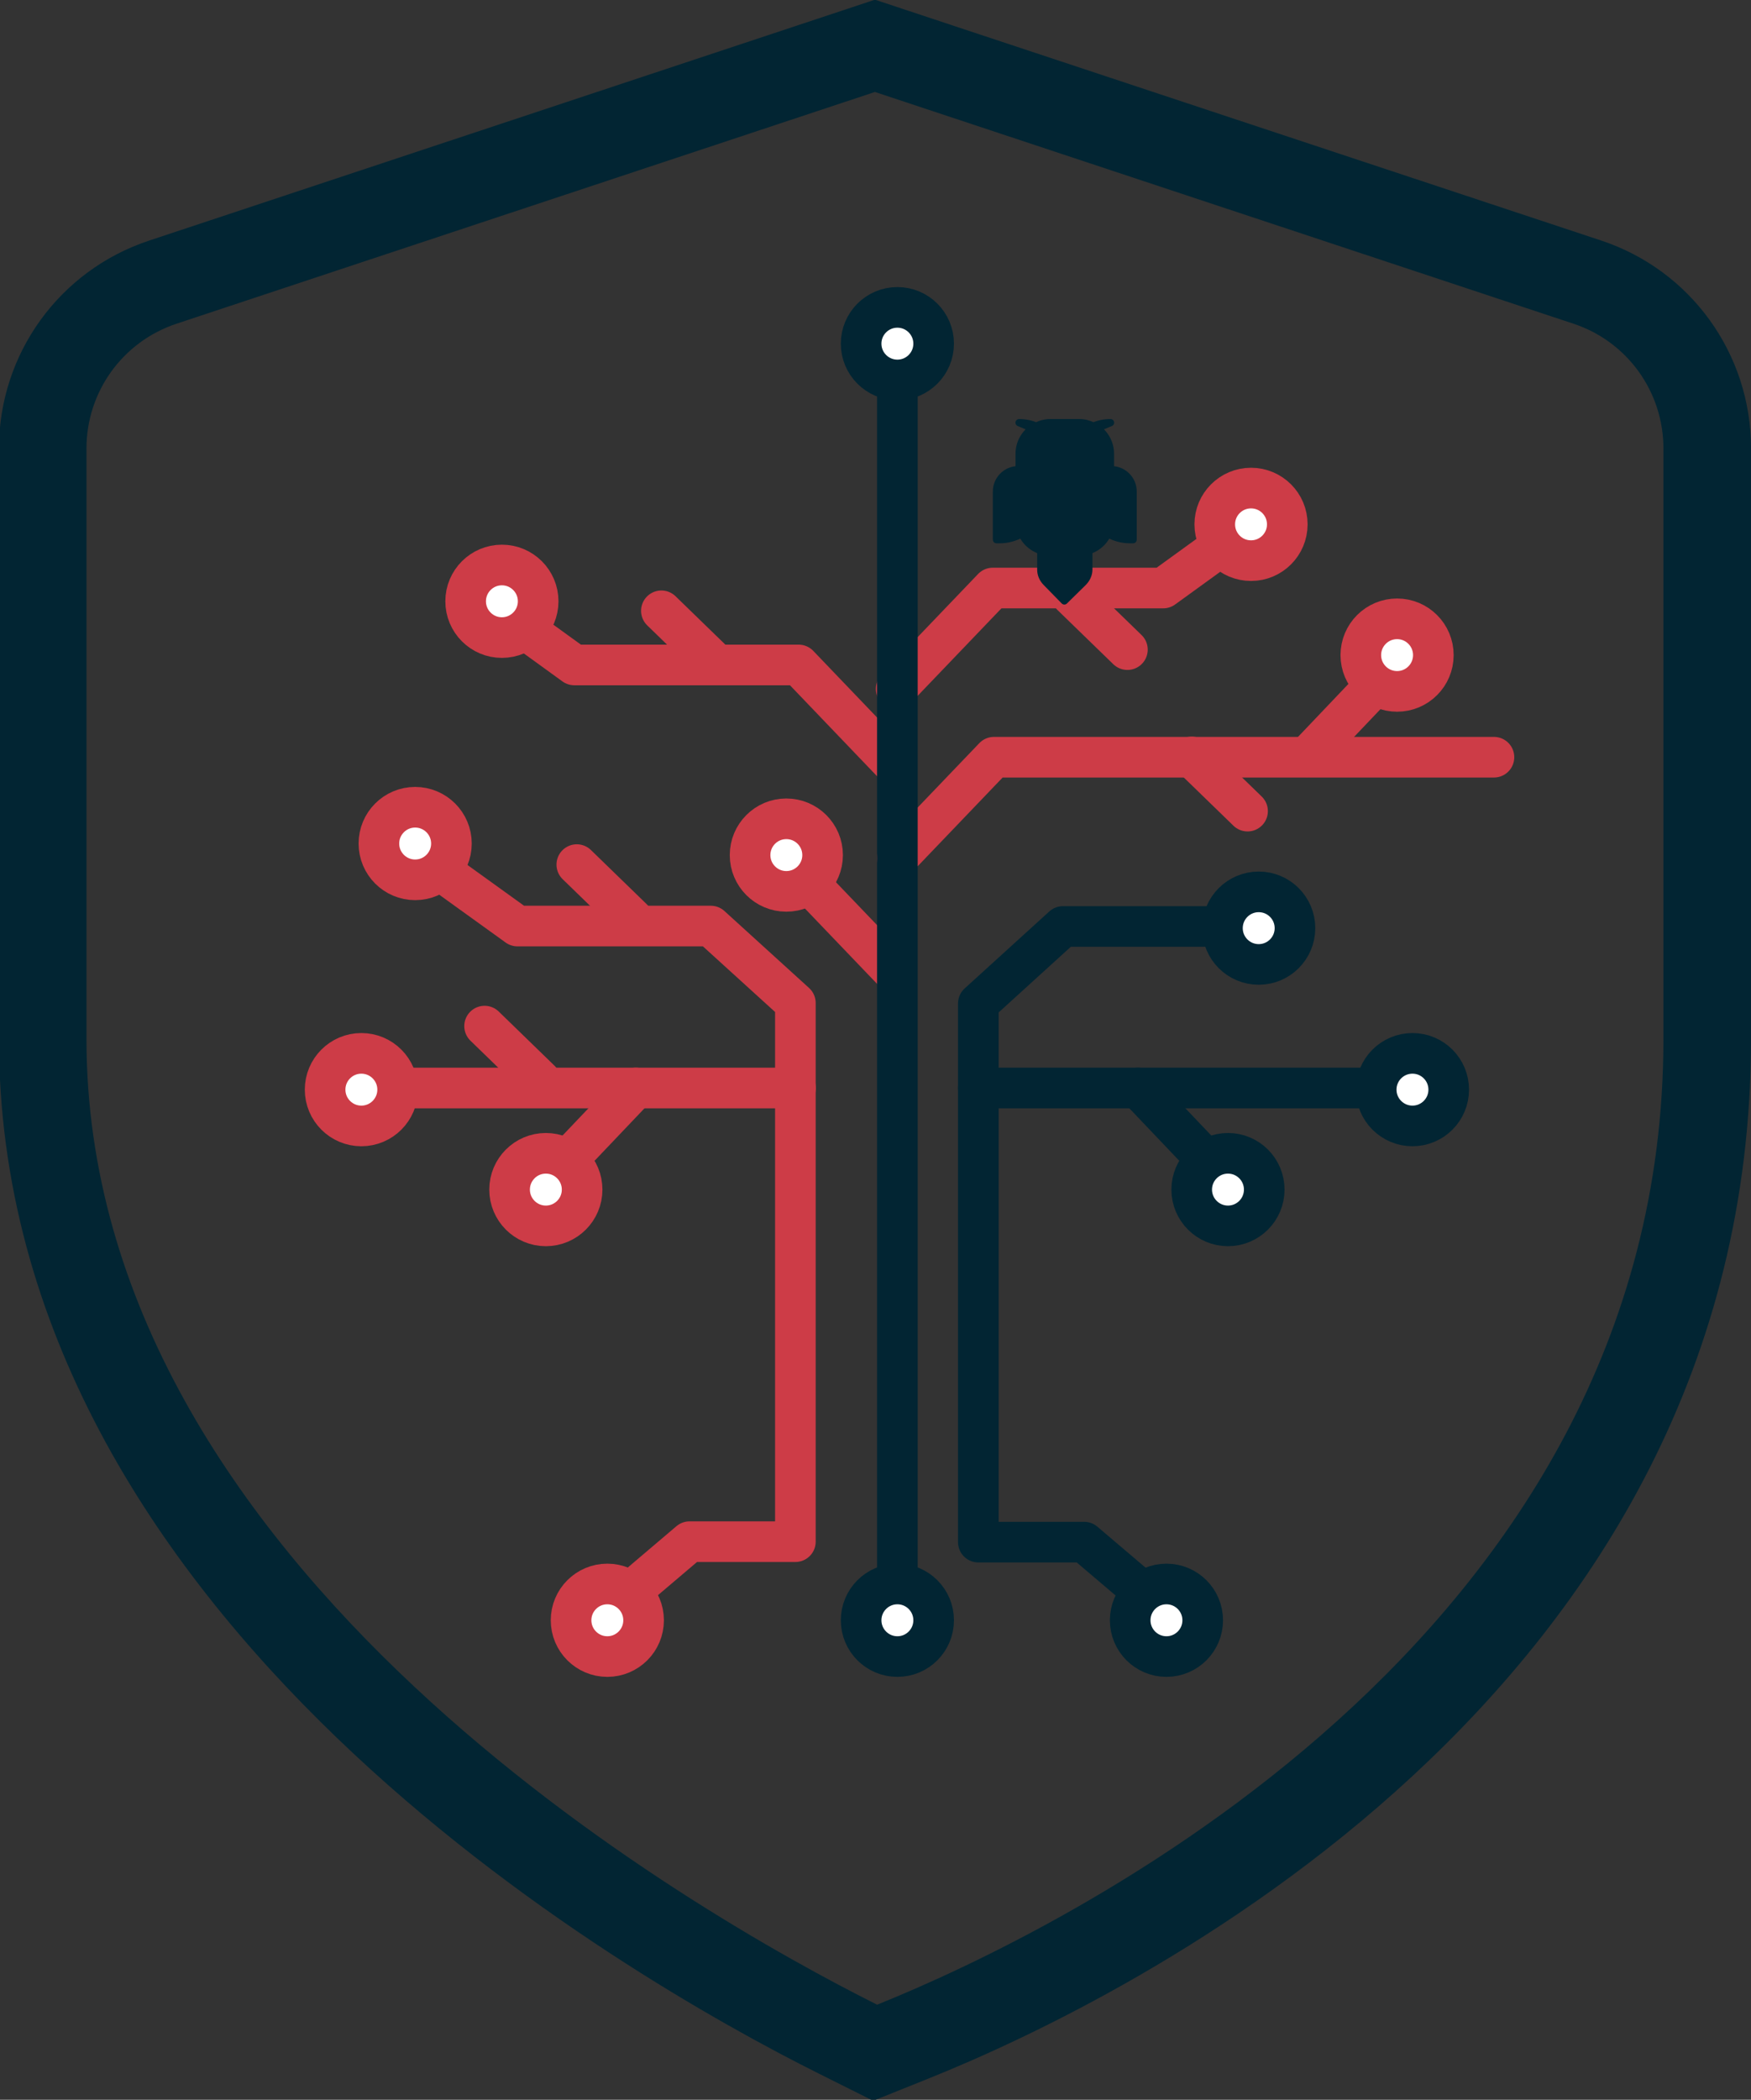 <?xml version="1.0" encoding="UTF-8" standalone="no"?>
<!-- Created with Inkscape (http://www.inkscape.org/) -->

<svg
   width="38.051mm"
   height="45.61mm"
   viewBox="0 0 38.051 45.61"
   version="1.1"
   id="svg1"
   xmlns:inkscape="http://www.inkscape.org/namespaces/inkscape"
   xmlns:sodipodi="http://sodipodi.sourceforge.net/DTD/sodipodi-0.dtd"
   xmlns="http://www.w3.org/2000/svg"
   xmlns:svg="http://www.w3.org/2000/svg">
  <rect x="0" y="0" width="38.051" height="45.61" fill="#333333" stroke="none"/>
  <sodipodi:namedview
     id="namedview1"
     pagecolor="#ffffff"
     bordercolor="#000000"
     borderopacity="0.25"
     inkscape:showpageshadow="2"
     inkscape:pageopacity="0.0"
     inkscape:pagecheckerboard="0"
     inkscape:deskcolor="#d1d1d1"
     inkscape:document-units="mm" />
  <defs
     id="defs1">
    <clipPath
       clipPathUnits="userSpaceOnUse"
       id="clipPath640">
      <path
         d="M 0,950 H 666 V 0 H 0 Z"
         transform="translate(-383.669,-457.386)"
         id="path640" />
    </clipPath>
    <clipPath
       clipPathUnits="userSpaceOnUse"
       id="clipPath642">
      <path
         d="M 0,950 H 666 V 0 H 0 Z"
         transform="translate(-358.587,-427.953)"
         id="path642" />
    </clipPath>
    <clipPath
       clipPathUnits="userSpaceOnUse"
       id="clipPath644">
      <path
         d="M 0,950 H 666 V 0 H 0 Z"
         transform="translate(-356.505,-427.851)"
         id="path644" />
    </clipPath>
    <clipPath
       clipPathUnits="userSpaceOnUse"
       id="clipPath646">
      <path
         d="M 0,950 H 666 V 0 H 0 Z"
         transform="translate(-367.999,-418.008)"
         id="path646" />
    </clipPath>
    <clipPath
       clipPathUnits="userSpaceOnUse"
       id="clipPath648">
      <path
         d="M 0,950 H 666 V 0 H 0 Z"
         transform="translate(-365.976,-417.907)"
         id="path648" />
    </clipPath>
    <clipPath
       clipPathUnits="userSpaceOnUse"
       id="clipPath650">
      <path
         d="M 0,950 H 666 V 0 H 0 Z"
         transform="translate(-356.505,-412.545)"
         id="path650" />
    </clipPath>
    <clipPath
       clipPathUnits="userSpaceOnUse"
       id="clipPath652">
      <path
         d="M 0,950 H 666 V 0 H 0 Z"
         transform="translate(-354.611,-411.751)"
         id="path652" />
    </clipPath>
    <clipPath
       clipPathUnits="userSpaceOnUse"
       id="clipPath654">
      <path
         d="M 0,950 H 666 V 0 H 0 Z"
         transform="translate(-366.923,-443.867)"
         id="path654" />
    </clipPath>
    <clipPath
       clipPathUnits="userSpaceOnUse"
       id="clipPath656">
      <path
         d="M 0,950 H 666 V 0 H 0 Z"
         transform="translate(-365.029,-444.661)"
         id="path656" />
    </clipPath>
    <clipPath
       clipPathUnits="userSpaceOnUse"
       id="clipPath658">
      <path
         d="M 0,950 H 666 V 0 H 0 Z"
         transform="translate(-350.823,-385.233)"
         id="path658" />
    </clipPath>
    <clipPath
       clipPathUnits="userSpaceOnUse"
       id="clipPath660">
      <path
         d="M 0,950 H 666 V 0 H 0 Z"
         transform="translate(-319.773,-386.755)"
         id="path660" />
    </clipPath>
    <clipPath
       clipPathUnits="userSpaceOnUse"
       id="clipPath662">
      <path
         d="M 0,950 H 666 V 0 H 0 Z"
         transform="translate(-309.011,-433.06)"
         id="path662" />
    </clipPath>
    <clipPath
       clipPathUnits="userSpaceOnUse"
       id="clipPath664">
      <path
         d="M 0,950 H 666 V 0 H 0 Z"
         transform="translate(-303.673,-418.008)"
         id="path664" />
    </clipPath>
    <clipPath
       clipPathUnits="userSpaceOnUse"
       id="clipPath666">
      <path
         d="M 0,950 H 666 V 0 H 0 Z"
         transform="translate(-305.696,-417.907)"
         id="path666" />
    </clipPath>
    <clipPath
       clipPathUnits="userSpaceOnUse"
       id="clipPath668">
      <path
         d="M 0,950 H 666 V 0 H 0 Z"
         transform="translate(-315.167,-412.545)"
         id="path668" />
    </clipPath>
    <clipPath
       clipPathUnits="userSpaceOnUse"
       id="clipPath670">
      <path
         d="M 0,950 H 666 V 0 H 0 Z"
         transform="translate(-317.061,-411.751)"
         id="path670" />
    </clipPath>
    <clipPath
       clipPathUnits="userSpaceOnUse"
       id="clipPath672">
      <path
         d="M 0,950 H 666 V 0 H 0 Z"
         transform="translate(-320.849,-385.233)"
         id="path672" />
    </clipPath>
    <clipPath
       clipPathUnits="userSpaceOnUse"
       id="clipPath674">
      <path
         d="M 0,950 H 666 V 0 H 0 Z"
         transform="translate(-336.482,-432.164)"
         id="path674" />
    </clipPath>
    <clipPath
       clipPathUnits="userSpaceOnUse"
       id="clipPath676">
      <path
         d="M 0,950 H 666 V 0 H 0 Z"
         transform="translate(-336.407,-442.582)"
         id="path676" />
    </clipPath>
    <clipPath
       clipPathUnits="userSpaceOnUse"
       id="clipPath678">
      <path
         d="M 0,950 H 666 V 0 H 0 Z"
         transform="translate(-358.055,-435.056)"
         id="path678" />
    </clipPath>
    <clipPath
       clipPathUnits="userSpaceOnUse"
       id="clipPath680">
      <path
         d="M 0,950 H 666 V 0 H 0 Z"
         transform="translate(-325.381,-444.053)"
         id="path680" />
    </clipPath>
    <clipPath
       clipPathUnits="userSpaceOnUse"
       id="clipPath682">
      <path
         d="M 0,950 H 666 V 0 H 0 Z"
         transform="translate(-350.652,-445)"
         id="path682" />
    </clipPath>
    <clipPath
       clipPathUnits="userSpaceOnUse"
       id="clipPath684">
      <path
         d="M 0,950 H 666 V 0 H 0 Z"
         transform="translate(-314.489,-418.482)"
         id="path684" />
    </clipPath>
    <clipPath
       clipPathUnits="userSpaceOnUse"
       id="clipPath686">
      <path
         d="M 0,950 H 666 V 0 H 0 Z"
         transform="translate(-320.172,-428.426)"
         id="path686" />
    </clipPath>
    <clipPath
       clipPathUnits="userSpaceOnUse"
       id="clipPath688">
      <path
         d="M 0,950 H 666 V 0 H 0 Z"
         transform="translate(-356.032,-452.711)"
         id="path688" />
    </clipPath>
    <clipPath
       clipPathUnits="userSpaceOnUse"
       id="clipPath690">
      <path
         d="M 0,950 H 666 V 0 H 0 Z"
         transform="translate(-336.347,-437.846)"
         id="path690" />
    </clipPath>
    <clipPath
       clipPathUnits="userSpaceOnUse"
       id="clipPath692">
      <path
         d="M 0,950 H 666 V 0 H 0 Z"
         transform="translate(-336.347,-425.061)"
         id="path692" />
    </clipPath>
    <clipPath
       clipPathUnits="userSpaceOnUse"
       id="clipPath694">
      <path
         d="M 0,950 H 666 V 0 H 0 Z"
         transform="translate(-314.354,-447.976)"
         id="path694" />
    </clipPath>
    <clipPath
       clipPathUnits="userSpaceOnUse"
       id="clipPath696">
      <path
         d="M 0,950 H 666 V 0 H 0 Z"
         transform="translate(-331.875,-432.349)"
         id="path696" />
    </clipPath>
    <clipPath
       clipPathUnits="userSpaceOnUse"
       id="clipPath698">
      <path
         d="M 0,950 H 666 V 0 H 0 Z"
         transform="translate(-336.482,-463.941)"
         id="path698" />
    </clipPath>
    <clipPath
       clipPathUnits="userSpaceOnUse"
       id="clipPath700">
      <path
         d="M 0,950 H 666 V 0 H 0 Z"
         transform="translate(-334.249,-385.233)"
         id="path700" />
    </clipPath>
    <clipPath
       clipPathUnits="userSpaceOnUse"
       id="clipPath702">
      <path
         d="M 0,950 H 666 V 0 H 0 Z"
         transform="translate(-334.249,-463.839)"
         id="path702" />
    </clipPath>
    <clipPath
       clipPathUnits="userSpaceOnUse"
       id="clipPath704">
      <path
         d="M 0,950 H 666 V 0 H 0 Z"
         transform="translate(-345.607,-454.859)"
         id="path704" />
    </clipPath>
    <clipPath
       clipPathUnits="userSpaceOnUse"
       id="clipPath706">
      <path
         d="M 0,950 H 666 V 0 H 0 Z"
         transform="translate(-345.607,-454.859)"
         id="path706" />
    </clipPath>
    <clipPath
       clipPathUnits="userSpaceOnUse"
       id="clipPath708">
      <path
         d="M 0,950 H 666 V 0 H 0 Z"
         transform="translate(-345.317,-450.958)"
         id="path708" />
    </clipPath>
  </defs>
  <g
     inkscape:label="Capa 1"
     inkscape:groupmode="layer"
     id="layer1"
     transform="translate(-80.169,-117.74)">
    <path
       id="path639"
       d="M 0,0 C 0,3.489 -2.227,6.58 -5.539,7.675 L -48.54,21.935 -91.535,7.675 c -3.317,-1.101 -5.544,-4.186 -5.544,-7.68 V -36.34 c 0,-32.565 37.537,-53.852 48.674,-59.423 C -37.349,-91.309 0,-73.397 0,-36.34 Z m 5.393,0 v -36.34 c 0,-40.434 -38.68,-59.154 -50.535,-63.927 l -3.506,-1.408 -3.37,1.683 c -11.839,5.917 -50.449,27.981 -50.449,63.647 v 36.334 c 0,5.82 3.71,10.965 9.238,12.799 L -48.54,27.614 -3.845,12.798 C 1.683,10.97 5.393,5.83 5.393,0.005 Z"
       style="fill:#022533;fill-opacity:1;fill-rule:nonzero;stroke:none"
       transform="matrix(0.353,0,0,-0.353,116.317,127.481)"
       clip-path="url(#clipPath640)" />
    <path
       id="path641"
       d="m 0,0 h -11.898 l -5.209,-4.735 v -6.7 -26.448 h 6.515 l 3.903,-3.314"
       style="fill:none;stroke:#022533;stroke-width:2.5;stroke-linecap:round;stroke-linejoin:round;stroke-miterlimit:10;stroke-dasharray:none;stroke-opacity:1"
       transform="matrix(0.353,0,0,-0.353,107.468,137.865)"
       clip-path="url(#clipPath642)" />
    <path
       id="path643"
       d="m 0,0 c 0,-1.233 1,-2.233 2.233,-2.233 1.233,0 2.232,1 2.232,2.233 0,1.233 -0.999,2.233 -2.232,2.233 C 1,2.233 0,1.233 0,0"
       style="fill:#ffffff;fill-opacity:1;fill-rule:nonzero;stroke:#022533;stroke-width:2.5;stroke-linecap:round;stroke-linejoin:round;stroke-miterlimit:10;stroke-dasharray:none;stroke-opacity:1"
       transform="matrix(0.353,0,0,-0.353,106.734,137.901)"
       clip-path="url(#clipPath644)" />
    <path
       id="path645"
       d="M 0,0 H -26.518"
       style="fill:none;stroke:#022533;stroke-width:2.5;stroke-linecap:round;stroke-linejoin:round;stroke-miterlimit:10;stroke-dasharray:none;stroke-opacity:1"
       transform="matrix(0.353,0,0,-0.353,110.789,141.373)"
       clip-path="url(#clipPath646)" />
    <path
       id="path647"
       d="m 0,0 c 0,-1.233 1,-2.233 2.233,-2.233 1.233,0 2.232,1 2.232,2.233 0,1.233 -0.999,2.233 -2.232,2.233 C 1,2.233 0,1.233 0,0"
       style="fill:#ffffff;fill-opacity:1;fill-rule:nonzero;stroke:#022533;stroke-width:2.5;stroke-linecap:round;stroke-linejoin:round;stroke-miterlimit:10;stroke-dasharray:none;stroke-opacity:1"
       transform="matrix(0.353,0,0,-0.353,110.075,141.409)"
       clip-path="url(#clipPath648)" />
    <path
       id="path649"
       d="M 0,0 -5.2,5.463"
       style="fill:none;stroke:#022533;stroke-width:2.5;stroke-linecap:round;stroke-linejoin:round;stroke-miterlimit:10;stroke-dasharray:none;stroke-opacity:1"
       transform="matrix(0.353,0,0,-0.353,106.734,143.3)"
       clip-path="url(#clipPath650)" />
    <path
       id="path651"
       d="m 0,0 c 0,-1.233 1,-2.233 2.233,-2.233 1.233,0 2.232,1 2.232,2.233 0,1.233 -0.999,2.233 -2.232,2.233 C 1,2.233 0,1.233 0,0"
       style="fill:#ffffff;fill-opacity:1;fill-rule:nonzero;stroke:#022533;stroke-width:2.5;stroke-linecap:round;stroke-linejoin:round;stroke-miterlimit:10;stroke-dasharray:none;stroke-opacity:1"
       transform="matrix(0.353,0,0,-0.353,106.066,143.58)"
       clip-path="url(#clipPath652)" />
    <path
       id="path653"
       d="M 0,0 -5.2,-5.463"
       style="fill:none;stroke:#cd3c47;stroke-width:2.5;stroke-linecap:round;stroke-linejoin:round;stroke-miterlimit:10;stroke-dasharray:none;stroke-opacity:1"
       transform="matrix(0.353,0,0,-0.353,110.409,132.251)"
       clip-path="url(#clipPath654)" />
    <path
       id="path655"
       d="m 0,0 c 0,1.233 1,2.233 2.233,2.233 1.233,0 2.232,-1 2.232,-2.233 0,-1.233 -0.999,-2.233 -2.232,-2.233 C 1,-2.233 0,-1.233 0,0"
       style="fill:#ffffff;fill-opacity:1;fill-rule:nonzero;stroke:#cd3c47;stroke-width:2.5;stroke-linecap:round;stroke-linejoin:round;stroke-miterlimit:10;stroke-dasharray:none;stroke-opacity:1"
       transform="matrix(0.353,0,0,-0.353,109.741,131.97)"
       clip-path="url(#clipPath656)" />
    <path
       id="path657"
       d="m 0,0 c 0,-1.233 1,-2.233 2.233,-2.233 1.233,0 2.232,1 2.232,2.233 0,1.233 -0.999,2.233 -2.232,2.233 C 1,2.233 0,1.233 0,0"
       style="fill:#ffffff;fill-opacity:1;fill-rule:nonzero;stroke:#022533;stroke-width:2.5;stroke-linecap:round;stroke-linejoin:round;stroke-miterlimit:10;stroke-dasharray:none;stroke-opacity:1"
       transform="matrix(0.353,0,0,-0.353,104.729,152.935)"
       clip-path="url(#clipPath658)" />
    <path
       id="path659"
       d="m 0,0 3.904,3.315 h 6.514 v 26.447 6.7 L 5.209,41.197 H -6.689 l -5.965,4.295"
       style="fill:none;stroke:#cd3c47;stroke-width:2.5;stroke-linecap:round;stroke-linejoin:round;stroke-miterlimit:10;stroke-dasharray:none;stroke-opacity:1"
       transform="matrix(0.353,0,0,-0.353,93.776,152.398)"
       clip-path="url(#clipPath660)" />
    <path
       id="path661"
       d="m 0,0 c 0,-1.233 -1,-2.233 -2.233,-2.233 -1.233,0 -2.232,1 -2.232,2.233 0,1.233 0.999,2.233 2.232,2.233 C -1,2.233 0,1.233 0,0"
       style="fill:#ffffff;fill-opacity:1;fill-rule:nonzero;stroke:#cd3c47;stroke-width:2.5;stroke-linecap:round;stroke-linejoin:round;stroke-miterlimit:10;stroke-dasharray:none;stroke-opacity:1"
       transform="matrix(0.353,0,0,-0.353,89.979,136.063)"
       clip-path="url(#clipPath662)" />
    <path
       id="path663"
       d="M 0,0 H 26.518"
       style="fill:none;stroke:#cd3c47;stroke-width:2.5;stroke-linecap:round;stroke-linejoin:round;stroke-miterlimit:10;stroke-dasharray:none;stroke-opacity:1"
       transform="matrix(0.353,0,0,-0.353,88.096,141.373)"
       clip-path="url(#clipPath664)" />
    <path
       id="path665"
       d="m 0,0 c 0,-1.233 -1,-2.233 -2.233,-2.233 -1.233,0 -2.232,1 -2.232,2.233 0,1.233 0.999,2.233 2.232,2.233 C -1,2.233 0,1.233 0,0"
       style="fill:#ffffff;fill-opacity:1;fill-rule:nonzero;stroke:#cd3c47;stroke-width:2.5;stroke-linecap:round;stroke-linejoin:round;stroke-miterlimit:10;stroke-dasharray:none;stroke-opacity:1"
       transform="matrix(0.353,0,0,-0.353,88.81,141.409)"
       clip-path="url(#clipPath666)" />
    <path
       id="path667"
       d="M 0,0 5.2,5.463"
       style="fill:none;stroke:#cd3c47;stroke-width:2.5;stroke-linecap:round;stroke-linejoin:round;stroke-miterlimit:10;stroke-dasharray:none;stroke-opacity:1"
       transform="matrix(0.353,0,0,-0.353,92.151,143.3)"
       clip-path="url(#clipPath668)" />
    <path
       id="path669"
       d="m 0,0 c 0,-1.233 -1,-2.233 -2.233,-2.233 -1.233,0 -2.232,1 -2.232,2.233 0,1.233 0.999,2.233 2.232,2.233 C -1,2.233 0,1.233 0,0"
       style="fill:#ffffff;fill-opacity:1;fill-rule:nonzero;stroke:#cd3c47;stroke-width:2.5;stroke-linecap:round;stroke-linejoin:round;stroke-miterlimit:10;stroke-dasharray:none;stroke-opacity:1"
       transform="matrix(0.353,0,0,-0.353,92.819,143.58)"
       clip-path="url(#clipPath670)" />
    <path
       id="path671"
       d="m 0,0 c 0,-1.233 -1,-2.233 -2.233,-2.233 -1.233,0 -2.232,1 -2.232,2.233 0,1.233 0.999,2.233 2.232,2.233 C -1,2.233 0,1.233 0,0"
       style="fill:#ffffff;fill-opacity:1;fill-rule:nonzero;stroke:#cd3c47;stroke-width:2.5;stroke-linecap:round;stroke-linejoin:round;stroke-miterlimit:10;stroke-dasharray:none;stroke-opacity:1"
       transform="matrix(0.353,0,0,-0.353,94.155,152.935)"
       clip-path="url(#clipPath672)" />
    <path
       id="path673"
       d="m 0,0 5.946,6.207 h 30.78"
       style="fill:none;stroke:#cd3c47;stroke-width:2.5;stroke-linecap:round;stroke-linejoin:round;stroke-miterlimit:10;stroke-dasharray:none;stroke-opacity:1"
       transform="matrix(0.353,0,0,-0.353,99.67,136.379)"
       clip-path="url(#clipPath674)" />
    <path
       id="path675"
       d="m 0,0 5.946,6.207 h 10.493 l 3.659,2.649"
       style="fill:none;stroke:#cd3c47;stroke-width:2.5;stroke-linecap:round;stroke-linejoin:round;stroke-miterlimit:10;stroke-dasharray:none;stroke-opacity:1"
       transform="matrix(0.353,0,0,-0.353,99.644,132.704)"
       clip-path="url(#clipPath676)" />
    <path
       id="path677"
       d="M 0,0 -3.435,3.335"
       style="fill:none;stroke:#cd3c47;stroke-width:2.5;stroke-linecap:round;stroke-linejoin:round;stroke-miterlimit:10;stroke-dasharray:none;stroke-opacity:1"
       transform="matrix(0.353,0,0,-0.353,107.28,135.359)"
       clip-path="url(#clipPath678)" />
    <path
       id="path679"
       d="M 0,0 -3.435,3.335"
       style="fill:none;stroke:#cd3c47;stroke-width:2.5;stroke-linecap:round;stroke-linejoin:round;stroke-miterlimit:10;stroke-dasharray:none;stroke-opacity:1"
       transform="matrix(0.353,0,0,-0.353,95.754,132.185)"
       clip-path="url(#clipPath680)" />
    <path
       id="path681"
       d="M 0,0 -3.435,3.335"
       style="fill:none;stroke:#cd3c47;stroke-width:2.5;stroke-linecap:round;stroke-linejoin:round;stroke-miterlimit:10;stroke-dasharray:none;stroke-opacity:1"
       transform="matrix(0.353,0,0,-0.353,104.669,131.851)"
       clip-path="url(#clipPath682)" />
    <path
       id="path683"
       d="M 0,0 -3.435,3.335"
       style="fill:none;stroke:#cd3c47;stroke-width:2.5;stroke-linecap:round;stroke-linejoin:round;stroke-miterlimit:10;stroke-dasharray:none;stroke-opacity:1"
       transform="matrix(0.353,0,0,-0.353,91.912,141.206)"
       clip-path="url(#clipPath684)" />
    <path
       id="path685"
       d="M 0,0 -3.435,3.335"
       style="fill:none;stroke:#cd3c47;stroke-width:2.5;stroke-linecap:round;stroke-linejoin:round;stroke-miterlimit:10;stroke-dasharray:none;stroke-opacity:1"
       transform="matrix(0.353,0,0,-0.353,93.916,137.698)"
       clip-path="url(#clipPath686)" />
    <path
       id="path687"
       d="m 0,0 c 0,1.233 1,2.233 2.233,2.233 1.233,0 2.232,-1 2.232,-2.233 0,-1.233 -0.999,-2.233 -2.232,-2.233 C 1,-2.233 0,-1.233 0,0"
       style="fill:#ffffff;fill-opacity:1;fill-rule:nonzero;stroke:#cd3c47;stroke-width:2.5;stroke-linecap:round;stroke-linejoin:round;stroke-miterlimit:10;stroke-dasharray:none;stroke-opacity:1"
       transform="matrix(0.353,0,0,-0.353,106.567,129.13)"
       clip-path="url(#clipPath688)" />
    <path
       id="path689"
       d="m 0,0 -5.946,6.207 h -13.808 l -3.659,2.649"
       style="fill:none;stroke:#cd3c47;stroke-width:2.5;stroke-linecap:round;stroke-linejoin:round;stroke-miterlimit:10;stroke-dasharray:none;stroke-opacity:1"
       transform="matrix(0.353,0,0,-0.353,99.623,134.375)"
       clip-path="url(#clipPath690)" />
    <path
       id="path691"
       d="M 0,0 -5.946,6.207"
       style="fill:none;stroke:#cd3c47;stroke-width:2.5;stroke-linecap:round;stroke-linejoin:round;stroke-miterlimit:10;stroke-dasharray:none;stroke-opacity:1"
       transform="matrix(0.353,0,0,-0.353,99.623,138.885)"
       clip-path="url(#clipPath692)" />
    <path
       id="path693"
       d="m 0,0 c 0,1.233 -1,2.233 -2.233,2.233 -1.233,0 -2.232,-1 -2.232,-2.233 0,-1.233 0.999,-2.233 2.232,-2.233 C -1,-2.233 0,-1.233 0,0"
       style="fill:#ffffff;fill-opacity:1;fill-rule:nonzero;stroke:#cd3c47;stroke-width:2.5;stroke-linecap:round;stroke-linejoin:round;stroke-miterlimit:10;stroke-dasharray:none;stroke-opacity:1"
       transform="matrix(0.353,0,0,-0.353,91.864,130.801)"
       clip-path="url(#clipPath694)" />
    <path
       id="path695"
       d="m 0,0 c 0,1.233 -1,2.233 -2.233,2.233 -1.233,0 -2.232,-1 -2.232,-2.233 0,-1.233 0.999,-2.233 2.232,-2.233 C -1,-2.233 0,-1.233 0,0"
       style="fill:#ffffff;fill-opacity:1;fill-rule:nonzero;stroke:#cd3c47;stroke-width:2.5;stroke-linecap:round;stroke-linejoin:round;stroke-miterlimit:10;stroke-dasharray:none;stroke-opacity:1"
       transform="matrix(0.353,0,0,-0.353,98.045,136.314)"
       clip-path="url(#clipPath696)" />
    <path
       id="path697"
       d="M 0,0 V -79.08"
       style="fill:none;stroke:#022533;stroke-width:2.5;stroke-linecap:round;stroke-linejoin:round;stroke-miterlimit:10;stroke-dasharray:none;stroke-opacity:1"
       transform="matrix(0.353,0,0,-0.353,99.67,125.169)"
       clip-path="url(#clipPath698)" />
    <path
       id="path699"
       d="m 0,0 c 0,-1.233 1,-2.233 2.233,-2.233 1.233,0 2.232,1 2.232,2.233 0,1.233 -0.999,2.233 -2.232,2.233 C 1,2.233 0,1.233 0,0"
       style="fill:#ffffff;fill-opacity:1;fill-rule:nonzero;stroke:#022533;stroke-width:2.5;stroke-linecap:round;stroke-linejoin:round;stroke-miterlimit:10;stroke-dasharray:none;stroke-opacity:1"
       transform="matrix(0.353,0,0,-0.353,98.882,152.935)"
       clip-path="url(#clipPath700)" />
    <path
       id="path701"
       d="m 0,0 c 0,-1.233 1,-2.233 2.233,-2.233 1.233,0 2.232,1 2.232,2.233 0,1.233 -0.999,2.233 -2.232,2.233 C 1,2.233 0,1.233 0,0"
       style="fill:#ffffff;fill-opacity:1;fill-rule:nonzero;stroke:#022533;stroke-width:2.5;stroke-linecap:round;stroke-linejoin:round;stroke-miterlimit:10;stroke-dasharray:none;stroke-opacity:1"
       transform="matrix(0.353,0,0,-0.353,98.882,125.205)"
       clip-path="url(#clipPath702)" />
    <path
       id="path703"
       d="M 0,0 V 0.138 C 0,0.213 -0.008,0.286 -0.022,0.356 H 2.396 C 2.382,0.286 2.374,0.213 2.374,0.138 V 0 Z M 4.049,1.22 H 3.996 V 2.2 c 0,0.651 -0.327,1.224 -0.823,1.57 L 4.001,4.113 C 3.625,4.113 3.267,4.036 2.939,3.902 2.681,4.032 2.393,4.113 2.083,4.113 H 0.291 c -0.31,0 -0.598,-0.081 -0.856,-0.211 -0.328,0.134 -0.686,0.211 -1.062,0.211 L -0.798,3.77 C -1.295,3.424 -1.622,2.851 -1.622,2.2 V 1.22 h -0.053 c -0.742,0 -1.344,-0.602 -1.344,-1.344 v -2.962 h 0.205 c 0.496,0 0.955,0.139 1.359,0.364 0.295,-0.657 0.952,-1.116 1.718,-1.116 h 1.848 c 0.767,0 1.423,0.459 1.718,1.116 0.404,-0.225 0.863,-0.364 1.359,-0.364 h 0.205 v 2.962 c 0,0.742 -0.602,1.344 -1.344,1.344"
       style="fill:#022533;fill-opacity:1;fill-rule:nonzero;stroke:none"
       transform="matrix(0.353,0,0,-0.353,102.889,128.373)"
       clip-path="url(#clipPath704)" />
    <path
       id="path705"
       d="M 0,0 V 0.138 C 0,0.213 -0.008,0.286 -0.022,0.356 H 2.396 C 2.382,0.286 2.374,0.213 2.374,0.138 V 0 Z M 4.049,1.22 H 3.996 V 2.2 c 0,0.651 -0.327,1.224 -0.823,1.57 L 4.001,4.113 C 3.625,4.113 3.267,4.036 2.939,3.902 2.681,4.032 2.393,4.113 2.083,4.113 H 0.291 c -0.31,0 -0.598,-0.081 -0.856,-0.211 -0.328,0.134 -0.686,0.211 -1.062,0.211 L -0.798,3.77 C -1.295,3.424 -1.622,2.851 -1.622,2.2 V 1.22 h -0.053 c -0.742,0 -1.344,-0.602 -1.344,-1.344 v -2.962 h 0.205 c 0.496,0 0.955,0.139 1.359,0.364 0.295,-0.657 0.952,-1.116 1.718,-1.116 h 1.848 c 0.767,0 1.423,0.459 1.718,1.116 0.404,-0.225 0.863,-0.364 1.359,-0.364 h 0.205 v 2.962 c 0,0.742 -0.602,1.344 -1.344,1.344 z"
       style="fill:none;stroke:#022533;stroke-width:0.448;stroke-linecap:round;stroke-linejoin:round;stroke-miterlimit:10;stroke-dasharray:none;stroke-opacity:1"
       transform="matrix(0.353,0,0,-0.353,102.889,128.373)"
       clip-path="url(#clipPath706)" />
    <path
       id="path707"
       d="m 0,0 v -1.038 c 0,-0.286 0.119,-0.563 0.339,-0.787 l 1.11,-1.133 1.147,1.127 c 0.232,0.228 0.358,0.513 0.358,0.806 V 0 Z"
       style="fill:#022533;fill-opacity:1;fill-rule:nonzero;stroke:#022533;stroke-width:0.448;stroke-linecap:round;stroke-linejoin:round;stroke-miterlimit:10;stroke-dasharray:none;stroke-opacity:1"
       transform="matrix(0.353,0,0,-0.353,102.787,129.749)"
       clip-path="url(#clipPath708)" />
  </g>
</svg>
